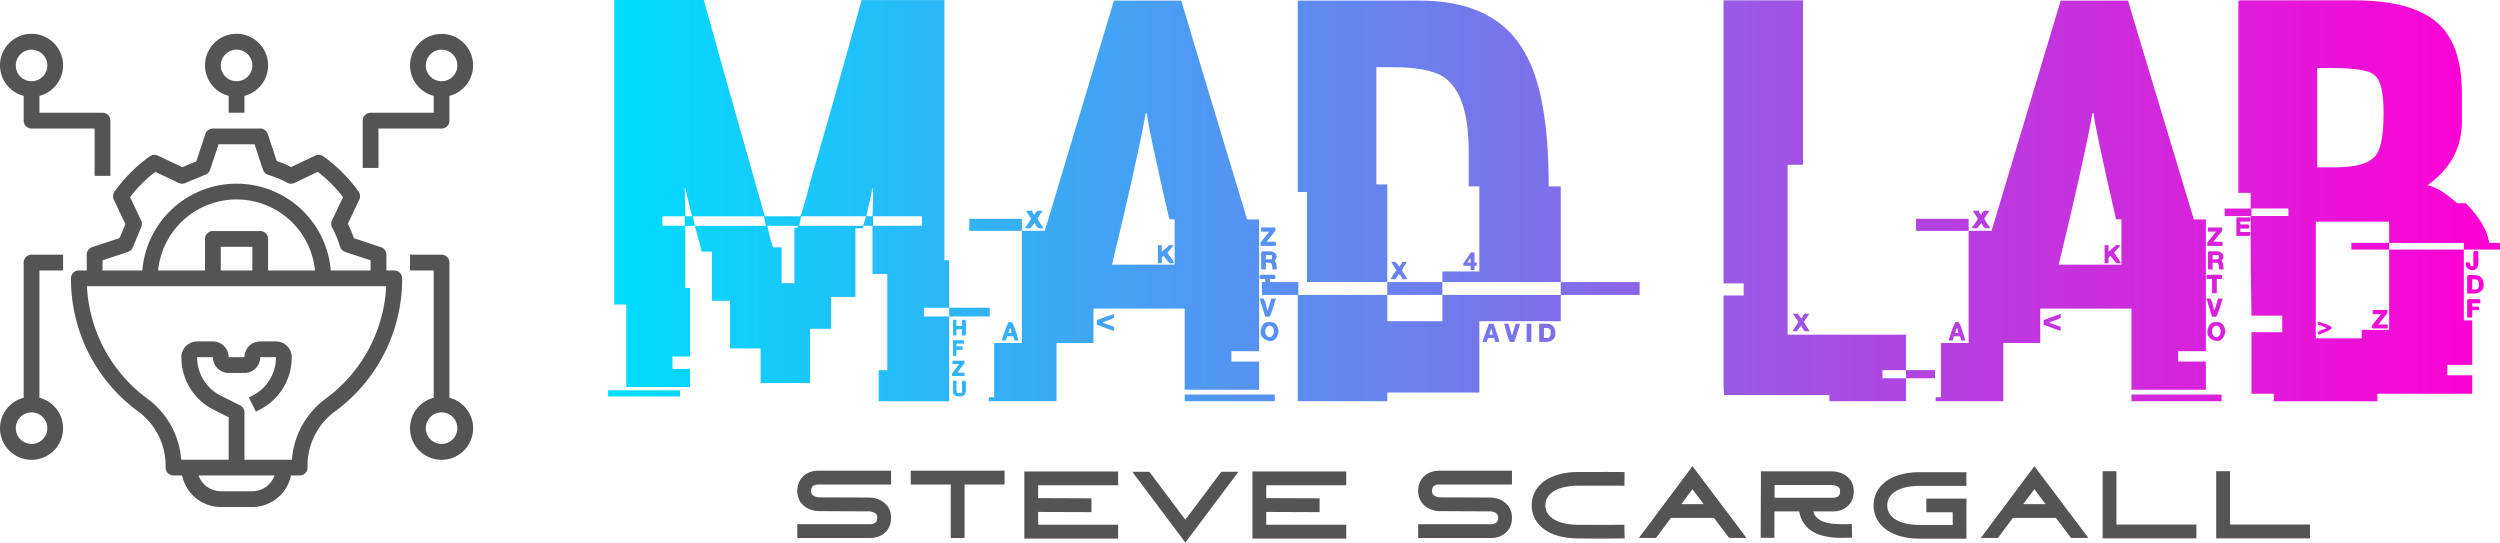 <svg width="341.9" height="74.207" viewBox="0 0 370 80.306" class="looka-1j8o68f"><defs id="SvgjsDefs8326"><linearGradient id="SvgjsLinearGradient8333"><stop id="SvgjsStop8334" stop-color="#00ddff" offset="0"></stop><stop id="SvgjsStop8335" stop-color="#ff00d4" offset="1"></stop></linearGradient></defs><g id="SvgjsG8327" featurekey="ggLddZ-0" transform="matrix(1.167,0,0,1.167,-2.333,2.684)" fill="#545454"><title xmlns="http://www.w3.org/2000/svg">technology-idea-creative-knowledge-education</title><path xmlns="http://www.w3.org/2000/svg" d="M58,2a3.992,3.992,0,0,0-1,7.858V12H49a.999.999,0,0,0-1,1v6h2V14h8a.999.999,0,0,0,1-1V9.858A3.992,3.992,0,0,0,58,2Zm0,6a2,2,0,1,1,2-2A2.003,2.003,0,0,1,58,8Z"></path><path xmlns="http://www.w3.org/2000/svg" d="M5,9.858V13a.999.999,0,0,0,1,1h8v6h2V13a.999.999,0,0,0-1-1H7V9.858a4,4,0,1,0-2,0ZM6,4A2,2,0,1,1,4,6,2.003,2.003,0,0,1,6,4Z"></path><path xmlns="http://www.w3.org/2000/svg" d="M59,48.142V31a.999.999,0,0,0-1-1H54v2h3V48.142a4,4,0,1,0,2,0ZM58,54a2,2,0,1,1,2-2A2.003,2.003,0,0,1,58,54Z"></path><path xmlns="http://www.w3.org/2000/svg" d="M52,32H51V29.993a1.001,1.001,0,0,0-.686-.949l-3.435-1.138a15.779,15.779,0,0,0-.762-1.833l1.451-3.057a.999.999,0,0,0-.089-1.009,19.052,19.052,0,0,0-4.488-4.488,1.002,1.002,0,0,0-1.009-.089l-3.057,1.451a15.779,15.779,0,0,0-1.833-.762l-1.138-3.435A1.001,1.001,0,0,0,35.007,14H28.993a1.001,1.001,0,0,0-.949.686L26.891,18.167l-1.773.736L22.017,17.431a1.004,1.004,0,0,0-1.009.089,19.052,19.052,0,0,0-4.488,4.488.999.999,0,0,0-.089,1.009l1.473,3.101L17.167,27.891,13.686,29.044A1.001,1.001,0,0,0,13,29.993V32H12a.999.999,0,0,0-1,1,20.817,20.817,0,0,0,8.442,16.821A8.523,8.523,0,0,1,23,56.647V57a.999.999,0,0,0,1,1h1.101A5.008,5.008,0,0,0,30,62h4a5.008,5.008,0,0,0,4.899-4H40a.999.999,0,0,0,1-1v-.353a8.523,8.523,0,0,1,3.558-6.826A20.817,20.817,0,0,0,53,33,.999.999,0,0,0,52,32ZM15,30.716l3.229-1.07a1,1,0,0,0,.609-.565l1.082-2.606a1.002,1.002,0,0,0-.021-.812l-1.406-2.962a17.057,17.057,0,0,1,3.205-3.205l2.962,1.406a.998.998,0,0,0,.812.021l2.606-1.082a1,1,0,0,0,.565-.609L29.716,16h4.568l1.07,3.229a.996.996,0,0,0,.657.642,13.706,13.706,0,0,1,2.429,1.009,1.003,1.003,0,0,0,.898.021l2.962-1.406a17.057,17.057,0,0,1,3.205,3.205l-1.406,2.962a1,1,0,0,0,.021.898,13.706,13.706,0,0,1,1.009,2.429.996.996,0,0,0,.642.657L49,30.716V32H43.949a11.99,11.99,0,0,0-23.899,0H15ZM35,27H29a.999.999,0,0,0-1,1v4H22.051a9.999,9.999,0,0,1,19.899,0H36V28A.999.999,0,0,0,35,27Zm-1,2v3H30V29Zm0,31H30a2.995,2.995,0,0,1-2.816-2h9.631A2.995,2.995,0,0,1,34,60Zm9.36-11.78A10.55,10.55,0,0,0,39.021,56H33V50a1,1,0,0,0-.553-.895l-2.422-1.211A5.442,5.442,0,0,1,27,43h2a2.003,2.003,0,0,0,2,2h2a2.003,2.003,0,0,0,2-2h2a5.442,5.442,0,0,1-3.025,4.895l-.422.211.895,1.789.422-.211A7.433,7.433,0,0,0,39,43a2.003,2.003,0,0,0-2-2H35a2.003,2.003,0,0,0-2,2H31a2.003,2.003,0,0,0-2-2H27a2.003,2.003,0,0,0-2,2,7.433,7.433,0,0,0,4.131,6.684L31,50.618V56H24.979a10.55,10.55,0,0,0-4.34-7.78A18.829,18.829,0,0,1,13.025,34H50.975A18.829,18.829,0,0,1,43.36,48.22Z"></path><path xmlns="http://www.w3.org/2000/svg" d="M33,12V9.858a4,4,0,1,0-2,0V12ZM30,6a2,2,0,1,1,2,2A2.003,2.003,0,0,1,30,6Z"></path><path xmlns="http://www.w3.org/2000/svg" d="M5,31V48.142a4,4,0,1,0,2,0V32h3V30H6A.999.999,0,0,0,5,31ZM8,52a2,2,0,1,1-2-2A2.003,2.003,0,0,1,8,52Z"></path></g><g id="SvgjsG8328" featurekey="nN0dxP-0" transform="matrix(4.24,0,0,4.24,90,-25.42)" fill="url(#SvgjsLinearGradient8333)"><path d="M0.215 5.996 l3.125 -0 c0.345 1.256 1.055 3.773 2.129 7.549 l1.23 0 c0.033 0 0.166 -0.452 0.4 -1.357 c0.521 -1.777 1.103 -3.841 1.748 -6.191 l2.891 0 l0 9.082 l0.166 0 l0 1.66 l-0.879 0 l0 0.303 l0.879 0 l0 2.959 l-2.461 0 l0 -1.084 l0.303 0 l0 -3.359 l-0.518 0 l0 -1.68 l-0.312 0 l-0.02 0.088 l-0.264 0 l0 2.393 l-0.85 0 l0 1.113 l-0.732 0 l0 1.895 l-1.728 0 l0 -1.211 l-1.065 0 l0 -1.66 l-0.635 0 l0 -1.719 l-0.361 0 c-0.013 -0.098 -0.091 -0.397 -0.234 -0.898 l2.481 0 l-0.068 -0.332 l-2.481 0 l0.068 0.332 l-0.332 0 l0 2.168 l0.166 0 l0 2.393 l-0.615 0 l0 0.43 l0.615 0 l0 0.635 l-2.227 0 l0 -2.881 l-0.42 0 l0 -10.625 z M2.676 12.549 l0 0.166 c0 0.143 0.007 0.42 0.02 0.83 l0.234 0 c-0.156 -0.632 -0.234 -0.964 -0.234 -0.996 l-0.02 0 z M9.229 12.568 l-0.215 0.977 l0.215 0 c0.013 -0.404 0.02 -0.697 0.02 -0.879 l0 -0.098 l-0.02 0 z M1.895 13.545 l0 0.332 l0.781 0 l0 -0.332 l-0.781 0 z M6.738 13.545 l-0.068 0.332 l2.227 0 c0.065 -0.176 0.098 -0.286 0.098 -0.332 l-2.256 0 z M9.248 13.545 l0 0.332 l1.709 0 l0 -0.332 l-1.709 0 z M5.557 13.877 c0.111 0.501 0.182 0.752 0.215 0.752 l0.283 0 l0 1.25 l0.449 0 l0 -1.934 l0.117 0 l0 -0.068 l-1.065 0 z M11.904 16.738 l1.416 0 l0 0.303 l-1.416 0 l0 -0.303 z M12.041 17.158 l0.117 -0 l0 0.215 l0.195 0 l0 -0.166 c0 -0.033 0.016 -0.049 0.049 -0.049 l0.039 0 c0.033 0.007 0.049 0.023 0.049 0.049 l0 0.449 c0 0.033 -0.016 0.049 -0.049 0.049 l-0.088 0 l0 -0.215 l-0.195 0 l0 0.215 l-0.117 0 l0 -0.547 z M12.041 17.871 l0.332 -0 c0.033 0.007 0.049 0.023 0.049 0.049 l0 0.068 l-0.264 0 l0 0.098 l0.215 0 l0 0.117 l-0.215 0 l0 0.215 l-0.117 0 l0 -0.547 z M12.07 18.584 l0.332 0 c0.026 0 0.039 0.013 0.039 0.039 l0 0.049 l-0.254 0.332 l0.254 0 l0 0.117 l-0.4 0 c-0.033 0 -0.049 -0.023 -0.049 -0.068 c0.052 -0.078 0.14 -0.195 0.264 -0.352 l-0.234 0 l0 -0.078 c0.007 -0.026 0.023 -0.039 0.049 -0.039 z M12.041 19.287 l0.117 -0 l0 0.312 l0.029 0.117 l0.117 0 c0.033 0 0.049 -0.016 0.049 -0.049 l0 -0.332 c0 -0.033 0.016 -0.049 0.049 -0.049 l0.039 0 c0.033 0.007 0.049 0.023 0.049 0.049 l0 0.283 c0 0.143 -0.072 0.215 -0.215 0.215 l-0.039 0 c-0.091 0 -0.156 -0.039 -0.195 -0.117 l0 -0.43 z M0 19.619 l2.51 0 l0 0.215 l-2.51 0 l0 -0.215 z M17.656 6.016 l2.353 0 c0.033 0.137 0.798 2.682 2.295 7.637 l0.42 0 l0 4.6 l-0.967 0 l0 0.361 l0.967 0 l0 0.986 l-2.598 0 l0 -2.832 l-3.184 0 l0 1.201 l-1.289 0 l0 2.031 l-2.363 0 l0 -0.137 l0.186 0 l0 -1.895 l0.967 0 l0 -3.916 l0.801 0 z M18.76 9.951 l0 0.029 c-0.202 1.107 -0.592 2.858 -1.172 5.254 l2.188 0 l0 -1.582 l-0.186 0 c-0.521 -2.266 -0.781 -3.499 -0.781 -3.701 l-0.049 0 z M14.59 13.35 l0.215 0 c0 0.059 0.029 0.107 0.088 0.146 c0.007 -0.059 0.039 -0.107 0.098 -0.146 l0.166 0 l0 0.02 c-0.111 0.156 -0.166 0.244 -0.166 0.264 c0.026 0.059 0.088 0.153 0.186 0.283 l0 0.049 l-0.088 0 c-0.091 0 -0.156 -0.065 -0.195 -0.195 c-0.098 0.13 -0.153 0.195 -0.166 0.195 l-0.117 0 c-0.033 0 -0.049 -0.016 -0.049 -0.049 c0.02 0 0.085 -0.088 0.195 -0.264 l0 -0.039 c-0.111 -0.163 -0.166 -0.251 -0.166 -0.264 z M12.607 13.633 l1.836 0 l0 0.42 l-1.836 0 l0 -0.42 z M22.793 13.936 l0.498 -0 l0 0.117 l-0.303 0.381 l0.283 0 c0.026 0.007 0.039 0.023 0.039 0.049 l0 0.049 c0 0.033 -0.013 0.049 -0.039 0.049 l-0.498 0 l0 -0.117 l0.303 -0.381 l-0.283 0 l0 -0.146 z M19.189 14.551 l0.137 -0 l0 0.234 l0.264 -0.234 l0.137 0 l0 0.029 l-0.205 0.234 c0.156 0.221 0.234 0.345 0.234 0.371 l-0.146 0 c-0.013 0 -0.085 -0.085 -0.215 -0.254 c-0.02 0 -0.042 0.023 -0.068 0.068 l0 0.186 l-0.137 0 l0 -0.635 z M22.842 14.766 l0.283 0 c0.143 0.02 0.215 0.091 0.215 0.215 l-0.068 0.117 c0.046 0.052 0.068 0.146 0.068 0.283 l0 0.02 l-0.146 0 c-0.013 -0.156 -0.036 -0.234 -0.068 -0.234 l-0.166 0 l0 0.234 l-0.117 0 c-0.033 0 -0.049 -0.016 -0.049 -0.049 l0 -0.537 c0.007 -0.033 0.023 -0.049 0.049 -0.049 z M22.959 14.902 l0 0.146 l0.166 0 c0.033 0 0.049 -0.016 0.049 -0.049 l0 -0.098 l-0.215 0 z M22.793 15.586 l0.449 -0 c0.033 0.007 0.049 0.023 0.049 0.049 l0 0.049 c0 0.033 -0.016 0.049 -0.049 0.049 l-0.137 0 l0 0.498 l-0.166 0 l0 -0.498 l-0.146 0 c-0.033 0 -0.049 -0.016 -0.049 -0.049 l0 -0.049 c0.007 -0.033 0.023 -0.049 0.049 -0.049 z M22.744 16.416 l0.117 0 c0.046 0 0.094 0.133 0.146 0.4 l0.02 0 c0.078 -0.234 0.117 -0.368 0.117 -0.4 l0.166 0 c-0.124 0.423 -0.202 0.635 -0.234 0.635 l-0.137 0 z M17.656 16.953 l0 0.127 c0 0.026 -0.127 0.078 -0.381 0.156 l0 0.029 l0.381 0.137 l0 0.146 l-0.596 -0.215 l0 -0.166 z M13.994 17.236 l0.078 0 c0.052 0 0.137 0.215 0.254 0.645 l-0.137 0 c0 -0.013 -0.016 -0.062 -0.049 -0.146 l-0.215 0 c-0.013 0.098 -0.036 0.146 -0.068 0.146 l-0.117 0 c0.137 -0.43 0.221 -0.645 0.254 -0.645 z M23.057 17.236 l0.068 0 c0.156 0 0.251 0.111 0.283 0.332 c-0.046 0.221 -0.146 0.332 -0.303 0.332 c-0.221 -0.039 -0.332 -0.15 -0.332 -0.332 c0.033 -0.221 0.127 -0.332 0.283 -0.332 z M22.939 17.549 l0 0.02 c0 0.085 0.039 0.15 0.117 0.195 l0.068 0 c0.078 -0.046 0.117 -0.111 0.117 -0.195 l0 -0.02 c-0.013 -0.124 -0.068 -0.186 -0.166 -0.186 c-0.091 0.033 -0.137 0.094 -0.137 0.186 z M14.023 17.451 c-0.033 0.104 -0.049 0.16 -0.049 0.166 l0.117 0 l-0.049 -0.166 l-0.02 0 z M20.127 19.766 l3.144 0 l0 0.234 l-3.144 0 l0 -0.234 z M24.072 6.016 l4.248 0 c1.777 0 3.001 0.602 3.672 1.807 c0.56 0.944 0.84 2.503 0.84 4.678 l0.42 0 l0 3.34 l-4.131 0 l0 -0.371 l1.289 0 l0 -2.969 l-0.371 0 l0 -1.221 c0 -1.374 -0.306 -2.249 -0.918 -2.627 c-0.365 -0.208 -0.944 -0.312 -1.738 -0.312 l-0.566 0 l0 4.092 l0.381 0 l0 3.408 l-2.803 0 l0 -3.144 l-0.322 0 l0 -6.68 z M30.107 14.805 l0.137 0 l0 0.352 l0.078 0 l0 0.117 l-0.078 0 l0 0.146 l-0.137 0 l0 -0.146 l-0.254 0 l0 -0.088 c0.169 -0.234 0.254 -0.361 0.254 -0.381 z M29.99 15.156 l0.117 0 l0 -0.137 c-0.02 0 -0.059 0.046 -0.117 0.137 z M27.334 15.137 l0.137 -0 c0.02 0 0.068 0.055 0.146 0.166 c0.065 -0.078 0.098 -0.133 0.098 -0.166 l0.156 0 l0 0.02 c-0.104 0.15 -0.156 0.244 -0.156 0.283 l0.186 0.303 l-0.186 0 c0 -0.052 -0.039 -0.114 -0.117 -0.186 c-0.059 0.117 -0.107 0.179 -0.146 0.186 l-0.137 0 c0.104 -0.189 0.173 -0.29 0.205 -0.303 z M22.822 15.84 l1.27 0 l0 0.449 l3.106 0 l0 0.918 l1.924 0 l0 -0.918 l4.131 0 l0 0.918 l-2.842 0 l0 2.49 l-3.213 0 l0 0.303 l-3.086 0 c-0.026 0 -0.039 -0.016 -0.039 -0.049 l0 -3.662 l-1.25 0 l0 -0.449 z M27.197 15.84 l1.924 0 l0 0.449 l-1.924 0 l0 -0.449 z M33.252 15.84 l2.754 0 l0 0.449 l-2.754 0 l0 -0.449 z M30.742 17.295 l0.166 0 c0.111 0.306 0.179 0.518 0.205 0.635 l-0.117 0 c-0.026 0 -0.049 -0.046 -0.068 -0.137 l-0.186 0 c-0.033 0 -0.055 0.046 -0.068 0.137 l-0.146 0 l0 -0.02 c0 -0.013 0.072 -0.218 0.215 -0.615 z M31.279 17.295 l0.146 0 l0.117 0.4 l0.02 0 c0 -0.026 0.039 -0.16 0.117 -0.4 l0.146 0 c0 0.052 -0.065 0.264 -0.195 0.635 l-0.137 0 c-0.039 0 -0.111 -0.212 -0.215 -0.635 z M32.061 17.295 l0.166 0 l0 0.635 l-0.166 0 l0 -0.635 z M32.5 17.295 l0.264 -0 c0.202 0 0.303 0.117 0.303 0.352 c0 0.163 -0.101 0.257 -0.303 0.283 l-0.264 0 l0 -0.635 z M32.666 17.441 l0 0.352 l0.146 0 c0.02 0 0.049 -0.033 0.088 -0.098 l0 -0.166 c0 -0.02 -0.029 -0.049 -0.088 -0.088 l-0.146 0 z M30.811 17.49 c0 0.02 -0.016 0.081 -0.049 0.186 l0.117 0 c-0.026 -0.104 -0.039 -0.166 -0.039 -0.186 l-0.029 0 z M38.936 6.006 l2.773 0 l0 5.742 l-0.537 0 l0 5.928 l4.131 0 l0 1.24 l-0.82 0 l0 0.283 l0.82 0 l0 0.801 l-2.676 0 l0 -0.215 l-3.672 0 c-0.013 -0.156 -0.02 -0.273 -0.02 -0.352 l0 -3.125 l0.703 0 l0 -0.42 l-0.703 0 l0 -9.883 z M41.357 16.943 l0.166 0 c0.078 0.111 0.124 0.166 0.137 0.166 c0.052 -0.111 0.091 -0.166 0.117 -0.166 l0.146 0 c-0.02 0.052 -0.081 0.146 -0.186 0.283 c0.033 0.065 0.101 0.176 0.205 0.332 l-0.166 0 c-0.078 -0.072 -0.117 -0.137 -0.117 -0.195 c-0.013 0 -0.068 0.065 -0.166 0.195 l-0.137 0 l0 -0.029 l0.186 -0.283 l0 -0.02 z M45.303 18.916 l1.016 0 l0 0.283 l-1.016 0 l0 -0.283 z M50.703 6.016 l2.353 0 c0.033 0.137 0.798 2.682 2.295 7.637 l0.42 0 l0 4.6 l-0.967 0 l0 0.361 l0.967 0 l0 0.986 l-2.598 0 l0 -2.832 l-3.184 0 l0 1.201 l-1.289 0 l0 2.031 l-2.363 0 l0 -0.137 l0.186 0 l0 -1.895 l0.967 0 l0 -3.916 l0.801 0 z M51.807 9.951 l0 0.029 c-0.202 1.107 -0.592 2.858 -1.172 5.254 l2.188 0 l0 -1.582 l-0.186 0 c-0.521 -2.266 -0.781 -3.499 -0.781 -3.701 l-0.049 0 z M47.637 13.35 l0.215 0 c0 0.059 0.029 0.107 0.088 0.146 c0.007 -0.059 0.039 -0.107 0.098 -0.146 l0.166 0 l0 0.02 c-0.111 0.156 -0.166 0.244 -0.166 0.264 c0.026 0.059 0.088 0.153 0.186 0.283 l0 0.049 l-0.088 0 c-0.091 0 -0.156 -0.065 -0.195 -0.195 c-0.098 0.13 -0.153 0.195 -0.166 0.195 l-0.117 0 c-0.033 0 -0.049 -0.016 -0.049 -0.049 c0.02 0 0.085 -0.088 0.195 -0.264 l0 -0.039 c-0.111 -0.163 -0.166 -0.251 -0.166 -0.264 z M45.654 13.633 l1.836 0 l0 0.42 l-1.836 0 l0 -0.42 z M55.84 13.936 l0.498 -0 l0 0.117 l-0.303 0.381 l0.283 0 c0.026 0.007 0.039 0.023 0.039 0.049 l0 0.049 c0 0.033 -0.013 0.049 -0.039 0.049 l-0.498 0 l0 -0.117 l0.303 -0.381 l-0.283 0 l0 -0.146 z M52.236 14.551 l0.137 -0 l0 0.234 l0.264 -0.234 l0.137 0 l0 0.029 l-0.205 0.234 c0.156 0.221 0.234 0.345 0.234 0.371 l-0.146 0 c-0.013 0 -0.085 -0.085 -0.215 -0.254 c-0.02 0 -0.042 0.023 -0.068 0.068 l0 0.186 l-0.137 0 l0 -0.635 z M55.889 14.766 l0.283 0 c0.143 0.02 0.215 0.091 0.215 0.215 l-0.068 0.117 c0.046 0.052 0.068 0.146 0.068 0.283 l0 0.02 l-0.146 0 c-0.013 -0.156 -0.036 -0.234 -0.068 -0.234 l-0.166 0 l0 0.234 l-0.117 0 c-0.033 0 -0.049 -0.016 -0.049 -0.049 l0 -0.537 c0.007 -0.033 0.023 -0.049 0.049 -0.049 z M56.006 14.902 l0 0.146 l0.166 0 c0.033 0 0.049 -0.016 0.049 -0.049 l0 -0.098 l-0.215 0 z M55.84 15.586 l0.449 -0 c0.033 0.007 0.049 0.023 0.049 0.049 l0 0.049 c0 0.033 -0.016 0.049 -0.049 0.049 l-0.137 0 l0 0.498 l-0.166 0 l0 -0.498 l-0.146 0 c-0.033 0 -0.049 -0.016 -0.049 -0.049 l0 -0.049 c0.007 -0.033 0.023 -0.049 0.049 -0.049 z M55.791 16.416 l0.117 0 c0.046 0 0.094 0.133 0.146 0.4 l0.02 0 c0.078 -0.234 0.117 -0.368 0.117 -0.4 l0.166 0 c-0.124 0.423 -0.202 0.635 -0.234 0.635 l-0.137 0 z M50.703 16.953 l0 0.127 c0 0.026 -0.127 0.078 -0.381 0.156 l0 0.029 l0.381 0.137 l0 0.146 l-0.596 -0.215 l0 -0.166 z M47.041 17.236 l0.078 0 c0.052 0 0.137 0.215 0.254 0.645 l-0.137 0 c0 -0.013 -0.016 -0.062 -0.049 -0.146 l-0.215 0 c-0.013 0.098 -0.036 0.146 -0.068 0.146 l-0.117 0 c0.137 -0.43 0.221 -0.645 0.254 -0.645 z M56.104 17.236 l0.068 0 c0.156 0 0.251 0.111 0.283 0.332 c-0.046 0.221 -0.146 0.332 -0.303 0.332 c-0.221 -0.039 -0.332 -0.15 -0.332 -0.332 c0.033 -0.221 0.127 -0.332 0.283 -0.332 z M55.986 17.549 l0 0.02 c0 0.085 0.039 0.15 0.117 0.195 l0.068 0 c0.078 -0.046 0.117 -0.111 0.117 -0.195 l0 -0.02 c-0.013 -0.124 -0.068 -0.186 -0.166 -0.186 c-0.091 0.033 -0.137 0.094 -0.137 0.186 z M47.07 17.451 c-0.033 0.104 -0.049 0.16 -0.049 0.166 l0.117 0 l-0.049 -0.166 l-0.02 0 z M53.174 19.766 l3.144 0 l0 0.234 l-3.144 0 l0 -0.234 z M56.953 6.006 l3.975 0 c1.764 0 2.887 0.446 3.369 1.338 c0.273 0.469 0.41 1.107 0.41 1.914 l0 0.977 c0 0.918 -0.4 1.66 -1.201 2.227 c0.273 0.046 0.618 0.254 1.035 0.625 l0.303 0 c0.397 0.404 0.654 0.794 0.771 1.172 c0.033 0.13 0.049 0.202 0.049 0.215 l0.381 0 l0 0.234 l-1.27 0 l0 -0.234 l-2.607 0 l0 -0.742 l-2.559 0 l0 4.072 l1.602 0 l0 -0.293 l0.957 0 l0 -2.803 l2.607 0 l0 2.471 l0.293 0 l0 1.553 l-0.869 0 l0 0.361 l0.869 0 l0 0.645 l-3.311 0 l0 0.264 l-3.613 0 l0 -0.264 l-0.781 0 l0 -2.148 l1.074 0 l0 -0.576 l-1.074 0 c-0.02 -1.094 -0.029 -1.907 -0.029 -2.441 l0 -1.035 l-0.908 0 l0 -0.264 l0.908 0 l0 -0.547 l-0.43 0 l0 -6.67 c0.007 -0.033 0.023 -0.049 0.049 -0.049 z M59.658 8.369 l-0 3.467 l0.596 0 c0.703 0 1.165 -0.117 1.387 -0.352 c0.221 -0.189 0.332 -0.7 0.332 -1.533 l0 -0.049 c0 -0.716 -0.111 -1.146 -0.332 -1.289 c-0.15 -0.163 -0.661 -0.244 -1.533 -0.244 l-0.449 0 z M57.363 13.271 l0 0.264 l1.289 0 l0 -0.264 l-1.289 0 z M56.836 13.584 l0.479 -0 l0 0.098 c0 0.033 -0.016 0.049 -0.049 0.049 l-0.293 0 l0 0.098 l0.264 0 c0.033 0.007 0.049 0.023 0.049 0.049 l0 0.049 c0 0.033 -0.016 0.049 -0.049 0.049 l-0.264 0 l0 0.117 l0.342 0 l0 0.098 c0 0.026 -0.016 0.039 -0.049 0.039 l-0.43 0 l0 -0.645 z M60.85 14.473 l1.318 0 l0 0.234 l-1.318 0 l0 -0.234 z M65.156 14.756 l0.078 -0 c0.033 0.007 0.049 0.023 0.049 0.049 l0 0.41 c-0.026 0.143 -0.098 0.215 -0.215 0.215 c-0.15 -0.026 -0.225 -0.098 -0.225 -0.215 l0 -0.029 c0.007 -0.026 0.023 -0.039 0.049 -0.039 l0.049 0 c0.033 0 0.059 0.046 0.078 0.137 l0.088 0 l0 -0.479 c0.007 -0.033 0.023 -0.049 0.049 -0.049 z M64.941 15.596 l0.195 -0 c0.221 0 0.332 0.12 0.332 0.361 c0 0.163 -0.104 0.257 -0.312 0.283 l-0.264 0 l0 -0.596 c0.007 -0.033 0.023 -0.049 0.049 -0.049 z M65.068 15.742 l0 0.361 l0.088 0 c0.098 0 0.146 -0.049 0.146 -0.146 l0 -0.049 c0 -0.111 -0.055 -0.166 -0.166 -0.166 l-0.068 0 z M64.941 16.436 l0.361 -0 c0.033 0.007 0.049 0.023 0.049 0.049 l0 0.098 l-0.283 0 l0 0.117 l0.234 0 l0 0.117 l-0.234 0 l0 0.215 c0 0.033 -0.016 0.049 -0.049 0.049 l-0.127 0 l0 -0.596 c0.007 -0.033 0.023 -0.049 0.049 -0.049 z M61.592 16.816 l0.508 0 l0 0.117 l-0.312 0.391 l0.332 0 l0 0.088 c0 0.033 -0.016 0.049 -0.049 0.049 l-0.449 0 c-0.033 0 -0.049 -0.016 -0.049 -0.049 l0 -0.068 l0.312 -0.381 l-0.244 0 c-0.033 0 -0.049 -0.016 -0.049 -0.049 l0 -0.098 z M59.678 17.227 l0.029 0 c0.299 0.091 0.449 0.153 0.449 0.186 l0 0.049 c-0.033 0.046 -0.182 0.117 -0.449 0.215 l-0.029 -0.049 l0 -0.02 c0 -0.046 0.098 -0.094 0.293 -0.146 c0 -0.033 -0.098 -0.078 -0.293 -0.137 l0 -0.098 z"></path></g><g id="SvgjsG8329" featurekey="IfqRl1-0" transform="matrix(0.871,0,0,0.871,116.546,62.28)" fill="#545454"><path d="M4.458 11.005 c-0.218 0.121 -0.441 0.323 -0.441 0.91 c0 0.457 0.148 0.707 0.527 0.891 c0.384 0.186 0.812 0.2 0.834 0.2 l8.533 0.033 c1.483 0 3.696 0.916 3.696 3.439 s-2.056 3.439 -3.439 3.439 l-12.499 0 l0 -2.348 l12.488 0 c0.102 -0.004 0.408 -0.042 0.66 -0.182 c0.218 -0.121 0.441 -0.323 0.441 -0.91 c0 -0.457 -0.148 -0.707 -0.527 -0.891 c-0.383 -0.185 -0.81 -0.199 -0.834 -0.2 l-8.528 -0.038 l0 0.005 c-1.488 0 -3.7 -0.916 -3.7 -3.439 s2.056 -3.439 3.439 -3.439 l12.499 0 l0 2.348 l-12.488 0 c-0.102 0.004 -0.408 0.042 -0.66 0.182 z M20.949 8.475 l15.938 0 l0 2.348 l-6.795 0 l0 9.093 l-2.348 0 l0 -9.093 l-6.795 0 l0 -2.348 z M56.187 10.951 l-13.59 0 l0 2.186 l9.064 0.034 l-0.009 2.348 l-9.056 -0.034 l0 2.178 l13.59 0 l0 2.348 l-15.938 0 l0 -11.407 l15.938 0 l0 2.348 z M73.719 8.662 l2.906 0 l-9.017 12.023 l-9.018 -12.023 l2.906 0 l6.112 8.149 z M94.947 10.951 l-13.59 0 l0 2.186 l9.064 0.034 l-0.009 2.348 l-9.056 -0.034 l0 2.178 l13.59 0 l0 2.348 l-15.938 0 l0 -11.407 l15.938 0 l0 2.348 z M109.958 11.005 c-0.218 0.121 -0.441 0.323 -0.441 0.91 c0 0.457 0.148 0.707 0.527 0.891 c0.384 0.186 0.812 0.2 0.834 0.2 l8.533 0.033 c1.483 0 3.696 0.916 3.696 3.439 s-2.056 3.439 -3.439 3.439 l-12.499 0 l0 -2.348 l12.488 0 c0.102 -0.004 0.408 -0.042 0.66 -0.182 c0.218 -0.121 0.441 -0.323 0.441 -0.91 c0 -0.457 -0.148 -0.707 -0.527 -0.891 c-0.383 -0.185 -0.81 -0.199 -0.834 -0.2 l-8.528 -0.038 l0 0.005 c-1.488 0 -3.7 -0.916 -3.7 -3.439 s2.056 -3.439 3.439 -3.439 l12.499 0 l0 2.348 l-12.488 0 c-0.102 0.004 -0.408 0.042 -0.66 0.182 z M142.21 17.65 l0.04 2.324 l-1.162 0.02 c-0.015 0 -1.028 0.017 -3.008 0.017 c-1.003 0 -2.255 -0.004 -3.751 -0.017 c-2.413 -0.021 -4.343 -0.542 -5.735 -1.549 c-1.383 -1.001 -2.145 -2.456 -2.145 -4.099 c0 -1.641 0.769 -3.1 2.164 -4.107 c1.383 -0.998 3.362 -1.531 5.722 -1.54 c4.441 -0.017 6.719 0 6.742 0 l1.162 0.009 l-0.018 2.325 l-1.162 -0.009 c-0.022 -0 -2.289 -0.018 -6.714 -0 c-3.436 0.013 -5.57 1.287 -5.57 3.323 c0 0.902 0.398 1.647 1.183 2.215 c0.979 0.708 2.498 1.092 4.393 1.108 c4.414 0.039 6.676 0.001 6.698 0.001 z M153.775 7.711 l9.177 12.19 l-2.951 0 l-2.566 -3.397 l-7.32 0 l-2.529 3.397 l-2.918 0 z M151.876 14.156 l3.798 0 l-1.899 -2.532 z M179.697 17.557 l1.162 -0.017 l0.035 2.324 l-1.162 0.017 c-0.181 0.003 -0.385 0.006 -0.609 0.006 c-1.614 0 -4.203 -0.16 -5.838 -1.771 c-0.728 -0.717 -1.187 -1.629 -1.37 -2.72 l-4.205 0 l-0.017 4.49 l-2.325 -0.009 l0.037 -10.127 l0 -1.163 l0.004 0 l0 -0.004 l1.161 0.004 l10.951 0 c1.473 0 3.664 0.907 3.664 3.405 c0 2.498 -2.036 3.405 -3.405 3.405 l-3.483 0 c0.125 0.425 0.328 0.779 0.617 1.064 c1.169 1.151 3.608 1.115 4.78 1.097 z M167.731 13.071 l10.041 -0 c0.101 -0.004 0.404 -0.042 0.654 -0.18 c0.216 -0.12 0.437 -0.32 0.437 -0.901 c0 -0.467 -0.158 -0.72 -0.564 -0.902 c-0.369 -0.165 -0.772 -0.179 -0.775 -0.179 l-9.792 0 l0 2.161 z M200.33 14.394 c-0.02 1.366 -0 4.43 0 4.461 l0.008 1.17 l-7.898 0 c-2.373 0 -4.359 -0.531 -5.742 -1.536 c-1.386 -1.007 -2.149 -2.467 -2.149 -4.112 c0 -1.364 0.515 -2.596 1.488 -3.563 c1.394 -1.384 3.61 -2.106 6.41 -2.085 c1.708 0.013 6.667 0 6.716 0 l1.162 -0.003 l0.006 2.325 l-1.162 0.003 c-0.05 0 -5.021 0.013 -6.74 0 c-2.138 -0.017 -3.824 0.485 -4.756 1.41 c-0.532 0.528 -0.802 1.172 -0.802 1.913 c0 2.05 2.133 3.323 5.566 3.323 l5.56 0 c-0.002 -0.637 -0.004 -1.44 -0.002 -2.161 l-4.477 0 l0 -2.325 l6.827 0 z M211.875 7.711 l9.177 12.19 l-2.951 0 l-2.566 -3.397 l-7.32 0 l-2.529 3.397 l-2.918 0 z M209.976 14.156 l3.798 0 l-1.899 -2.532 z M225.817 17.619 l13.59 0 l0 2.348 l-15.938 0 l0 -11.407 l2.348 0 l0 9.06 z M245.117 17.619 l13.59 0 l0 2.348 l-15.938 0 l0 -11.407 l2.348 0 l0 9.06 z"></path></g></svg>